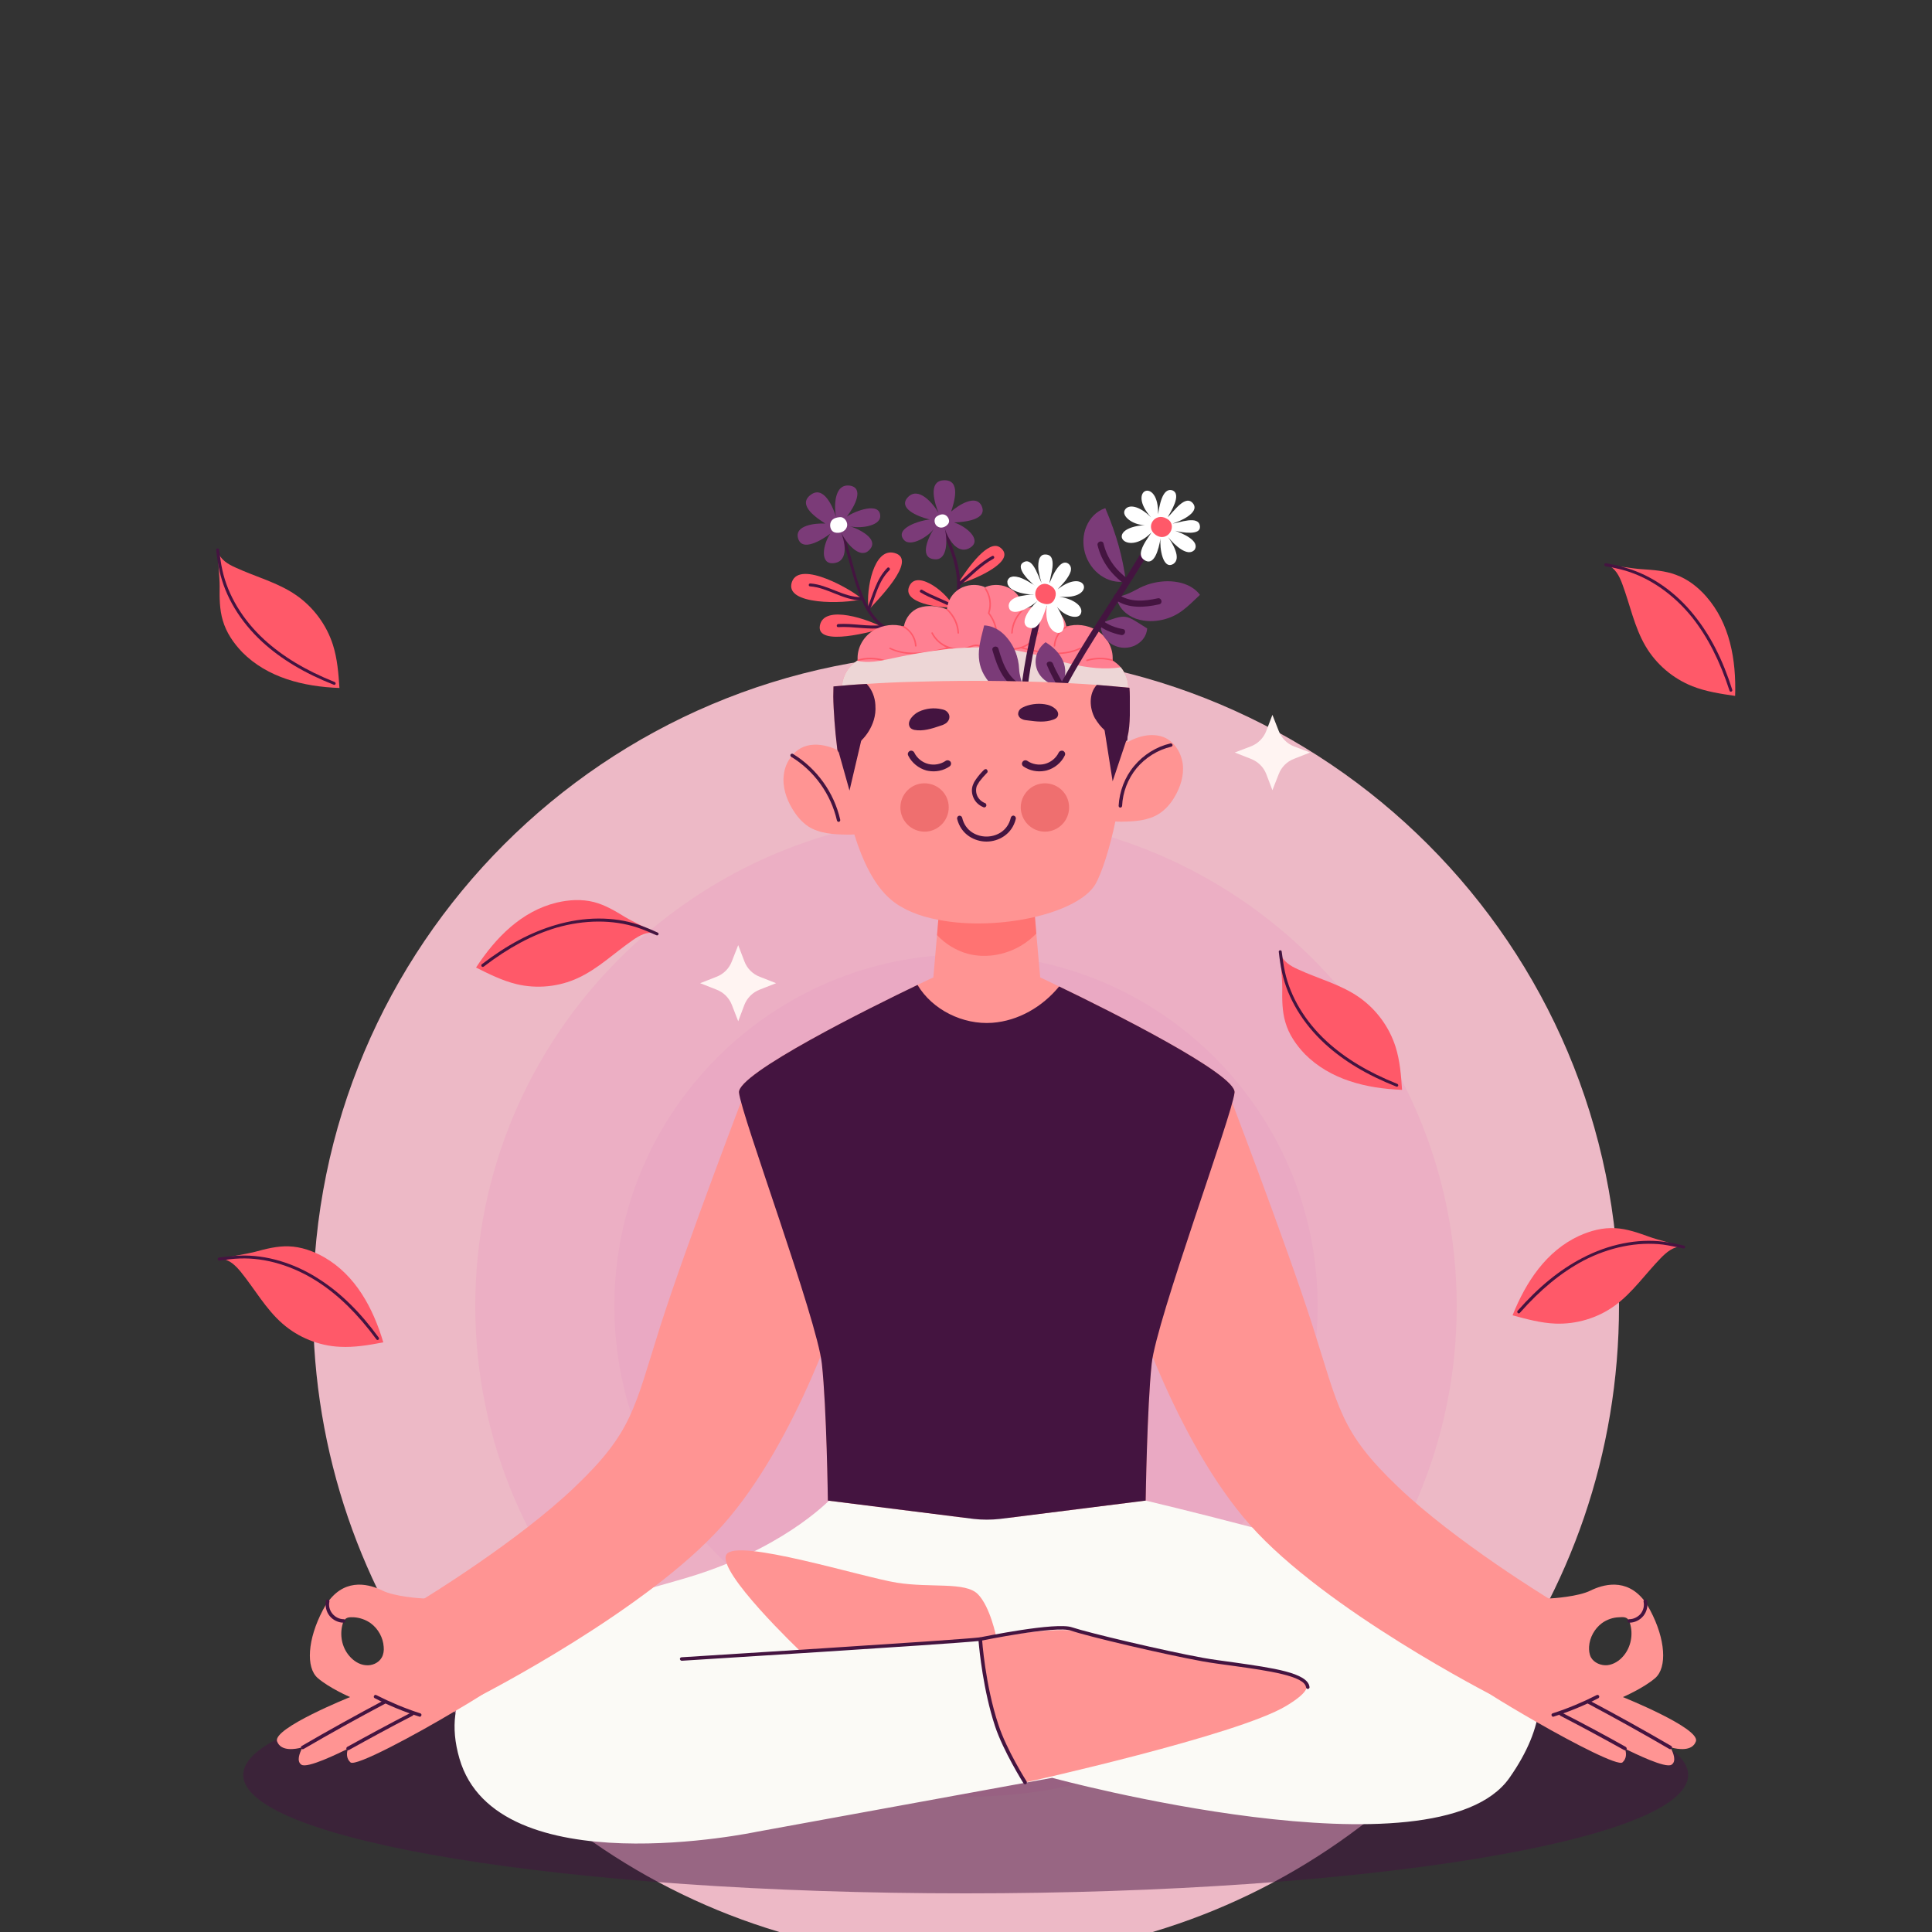 <svg version="1.2" xmlns="http://www.w3.org/2000/svg" viewBox="0 0 1000 1000" width="1000" height="1000">
	<rect x="0" y="0" width="1000" height="1000" fill="#333333" stroke="none"/>
	<title>9589251-ai</title>
	<style>
		.s0 { fill: #edb9c6 } 
		.s1 { fill: #ecafc4 } 
		.s2 { fill: #eaa9c3 } 
		.s3 { fill: #ff5969 } 
		.s4 { fill: #441440 } 
		.s5 { fill: #7b3b78 } 
		.s6 { fill: #ffffff } 
		.s7 { fill: #ff8092 } 
		.s8 { mix-blend-mode: multiply;fill: #edd6d6 } 
		.s9 { opacity: .5;fill: #441440 } 
		.s10 { fill: #fbfaf6 } 
		.s11 { fill: #ff9493 } 
		.s12 { fill: #ff4242 } 
		.s13 { opacity: .6;fill: #e55757 } 
		.s14 { fill: #fff4f2 } 
	</style>
	<g id="BACKGROUND">
		<g id="&lt;Group&gt;">
		</g>
		<g id="&lt;Group&gt;" style="opacity: .8">
		</g>
		<g id="&lt;Group&gt;">
			<g id="&lt;Group&gt;">
				<path id="&lt;Path&gt;" class="s0" d="m838 676c0 153.1-101.8 282.4-241.4 324h-193.2c-139.6-41.6-241.4-170.9-241.4-324 0-186.7 151.3-338 338-338 186.7 0 338 151.3 338 338z"/>
			</g>
			<g id="&lt;Group&gt;">
				<path id="&lt;Path&gt;" class="s1" d="m754 676c0 140.3-113.7 254-254 254-140.3 0-254-113.7-254-254 0-140.3 113.7-254 254-254 140.3 0 254 113.7 254 254z"/>
			</g>
			<g id="&lt;Group&gt;">
				<path id="&lt;Path&gt;" class="s2" d="m682 676c0 100.5-81.5 182-182 182-100.5 0-182-81.5-182-182 0-100.5 81.5-182 182-182 100.5 0 182 81.5 182 182z"/>
			</g>
		</g>
	</g>
	<g id="OBJECTS">
		<g id="&lt;Group&gt;">
			<g id="&lt;Group&gt;">
				<g id="&lt;Group&gt;">
				</g>
			</g>
			<g id="&lt;Group&gt;">
				<g id="&lt;Group&gt;">
				</g>
			</g>
		</g>
		<g id="&lt;Group&gt;">
			<g id="&lt;Group&gt;">
			</g>
		</g>
		<g id="&lt;Group&gt;">
			<g id="&lt;Group&gt;">
				<g id="&lt;Group&gt;">
					<g id="&lt;Group&gt;">
						<path id="&lt;Path&gt;" class="s3" d="m446.2 310.1c-4.6-4.5-32.2-20.5-36.3-8.9-4.3 12.2 27.4 11.4 36.3 8.9z"/>
					</g>
					<g id="&lt;Group&gt;">
						<path id="&lt;Path&gt;" class="s3" d="m449.5 314.6c-1.2-9.3 2.6-31.2 13.4-28.4 13 3.3-10.1 25.7-13.1 29.3z"/>
					</g>
					<g id="&lt;Group&gt;">
						<path id="&lt;Path&gt;" class="s3" d="m457.6 325.1c-7.6-4.4-30.9-12.5-33.2-1.5-2.4 11.7 28.5 2.9 33.2 1.5z"/>
					</g>
					<g id="&lt;Group&gt;">
						<path id="&lt;Path&gt;" class="s3" d="m493.3 314.1c-1.6-5.9-18.1-19.7-22.5-11-4.7 9.3 16.6 11.6 21.6 11.3z"/>
					</g>
					<g id="&lt;Group&gt;">
						<path id="&lt;Path&gt;" class="s3" d="m496.2 301.4c5-7.8 15.5-22.5 21.5-18 9.1 6.8-12.7 16.4-21.2 18.8z"/>
					</g>
				</g>
				<g id="&lt;Group&gt;">
					<g id="&lt;Group&gt;">
						<path id="&lt;Path&gt;" class="s4" d="m434 273.5c9.2 21.3 9.2 59.8 42 55.5 1-0.2 0.7-1.7-0.3-1.6-31.5 4.2-31.5-34.2-40.3-54.6-0.4-1-1.8-0.2-1.4 0.7z"/>
					</g>
					<g id="&lt;Group&gt;">
						<path id="&lt;Path&gt;" class="s4" d="m486.8 272.2c4.1 9.7 8.7 20.1 8.6 30.7-0.1 12.6-8.8 20.3-19.9 24.6-1 0.4-0.2 1.8 0.7 1.4 10.9-4.2 19.9-11.9 20.7-24.2 0.7-11.5-4.3-22.8-8.7-33.2-0.4-0.9-1.8-0.2-1.4 0.7z"/>
					</g>
					<g id="&lt;Group&gt;">
						<path id="&lt;Path&gt;" class="s4" d="m445.8 309.1c-9.3 0-17.1-6.4-26.3-7.1-1.1-0.1-1.2 1.5-0.2 1.5 9.3 0.7 17 7.2 26.4 7.2 1 0 1.2-1.6 0.1-1.6z"/>
					</g>
					<g id="&lt;Group&gt;">
						<path id="&lt;Path&gt;" class="s4" d="m450.2 315.8c3-7.2 4.4-14.9 10.2-20.7 0.7-0.7-0.4-1.9-1.1-1.2-5.9 6-7.4 13.9-10.6 21.4-0.4 1 1.1 1.5 1.5 0.5z"/>
					</g>
					<g id="&lt;Group&gt;">
						<path id="&lt;Path&gt;" class="s4" d="m456.9 323.5c-7.7 1-15.3-1-23-0.5-1 0.1-1.1 1.6-0.1 1.6 7.8-0.5 15.6 1.5 23.4 0.4 1-0.1 0.7-1.7-0.3-1.5z"/>
					</g>
					<g id="&lt;Group&gt;">
						<path id="&lt;Path&gt;" class="s4" d="m493.7 313.3c-5.2-3.1-11.2-4.8-16.4-8-0.8-0.5-1.7 0.8-0.9 1.3 5.3 3.2 11.2 4.9 16.5 8 0.8 0.5 1.7-0.8 0.8-1.3z"/>
					</g>
					<g id="&lt;Group&gt;">
						<path id="&lt;Path&gt;" class="s4" d="m497 302.9c5.7-4.6 10.7-10.2 17.2-13.7 0.9-0.5 0.2-1.9-0.7-1.4-6.6 3.5-11.7 9.2-17.6 13.9-0.8 0.6 0.3 1.8 1.1 1.2z"/>
					</g>
				</g>
				<g id="&lt;Group&gt;">
					<g id="&lt;Group&gt;">
						<path id="&lt;Path&gt;" class="s5" d="m427.2 271c-3.9-2.5-15.1-9.6-7.4-15 6.8-4.9 11.6 7.2 12.9 11.4-1-5.1-1.1-17.4 7.4-16 7.1 1.3 2.5 10.5-1.8 16 4.4-3 17.4-7.9 17.3-0.1-0.2 5.4-11.8 6.4-15.8 5 6.8 2.3 15.7 7.5 9.7 12.8-4.7 4.1-11.5-3.8-14.3-9.8 3 7.2 3.3 15.6-3.8 16.2-7.4 0.7-5.3-10.2-1.6-15.3-4.3 3.2-14.9 9.9-16.8 2.1-1.5-6.3 8.6-7.6 14.2-7.3z"/>
					</g>
					<g id="&lt;Group&gt;">
						<path id="&lt;Path&gt;" class="s6" d="m434.5 267.7c2.7-0.4 4.5 2.8 3.9 4.8-0.8 2.9-4.1 3.7-6.3 3.1-2.7-0.8-3-4.6-1.6-6.2 1.1-1.3 2.8-1.6 4-1.7z"/>
					</g>
				</g>
				<g id="&lt;Group&gt;">
					<g id="&lt;Group&gt;">
						<path id="&lt;Path&gt;" class="s5" d="m492.3 264.8c1.4-4.3 5.5-16.7-3.9-16.2-8.5 0.4-4.3 12.8-2.6 16.9-2.6-4.6-10.5-14.3-16.1-7.9-4.7 5.4 4.8 9.7 11.6 11.3-5.2 0.4-18.6 4.6-13.4 10.6 3.6 4 13.3-2.3 15.5-5.9-3.8 6-7.4 15.6 0.7 15.9 6.3 0.3 6.5-10 4.8-16.3 2.3 7.4 7.5 14 13.4 10.2 6.2-4.1-2.5-11.2-8.6-13 5.4-0.1 17.9-1.4 14.3-8.7-2.9-5.8-11.5-0.6-15.7 3.1z"/>
					</g>
					<g id="&lt;Group&gt;">
						<path id="&lt;Path&gt;" class="s6" d="m485 267.2c-2 1.2-1.4 4.2 0.1 5.2 2 1.5 4.6 0.3 5.7-1.3 1.3-1.9-0.5-4.5-2.3-4.8-1.4-0.3-2.7 0.4-3.5 0.9z"/>
					</g>
				</g>
			</g>
			<g id="&lt;Group&gt;">
				<g id="&lt;Group&gt;">
					<g id="&lt;Group&gt;">
						<path id="&lt;Path&gt;" class="s7" d="m578.5 368h-71.7c-3.3-8.2-3.2-19 0.8-26.8-1.4-1.9-2.6-3.9-3.3-6.1-0.6-2-0.9-4-0.9-6.1 0.1-4.3 1.9-8.6 4.8-11.9-1.9-4.2-1-9.1 1.7-12.9q0.1-0.2 0.3-0.4c4.1-1.7 9.1-1.3 12.9 1 3.7 2.2 6.1 6 6.5 10.1q0 0.3 0 0.6 0.5-0.2 0.9-0.4c3.9-1.4 9.1-2.1 13.6-0.5 4 1.4 7 5.3 7.8 9.4q0 0.2 0.1 0.3 1-0.3 2-0.5c5.1-1 10.9 0.3 15 3.4 4.5 3.3 7.2 8.7 6.9 14.2q0 0.2 0 0.5 0.4 0.2 0.8 0.5 0 0 0 0 1.9 1.3 3.4 3c2.1 2.6 3.5 5.8 3.8 9 0.5 5-1.5 10.2-5.4 13.6z"/>
						<g id="&lt;Group&gt;">
							<path id="&lt;Path&gt;" class="s3" d="m525 323.3q-0.7 2.1-0.8 4.3c-0.1 0.5-0.9 0.5-0.8 0 0.2-4.8 2.5-9.4 6.2-12.7q0 0.3 0 0.6 0.5-0.2 0.9-0.4c-2.6 2.2-4.5 5.1-5.5 8.2z"/>
							<path id="&lt;Path&gt;" class="s3" d="m546.2 334.3c0 0.5-0.9 0.5-0.8 0 0.2-3.3 1.7-6.4 4.1-8.6q1.1-1 2.4-1.7 0 0.2 0.1 0.3 1-0.3 2-0.5c-1.4 0.6-2.7 1.4-3.9 2.4-2.3 2.1-3.7 5-3.9 8.1z"/>
							<path id="&lt;Path&gt;" class="s3" d="m562.5 341.4c4.4-1.2 9.1-1.3 13.4 0q0 0.2 0 0.5 0.4 0.2 0.8 0.5c-4.5-1.5-9.4-1.6-14-0.2-0.5 0.1-0.7-0.6-0.2-0.8z"/>
							<path id="&lt;Path&gt;" class="s3" d="m510.6 335.8c0.5-0.8 1.3-1.6 2.3-1.9 1.2-0.5 2.5-0.3 3.6 0.1 1.3 0.4 2.6 0.9 3.9 1.2q2 0.5 4.1 0.4c2.6-0.2 5.1-1 7.3-2.4 2.2-1.4 4-3.4 5.1-5.7 0.3-0.5 1-0.1 0.7 0.3-1.6 3.3-4.4 5.9-7.9 7.4 7.5 1.8 15.3 3.5 23 2.1 2.2-0.4 4.2-1.1 6.2-2 0.4-0.3 0.8 0.4 0.4 0.6-7.3 3.6-15.8 3-23.6 1.4-2.4-0.5-4.8-1.1-7.2-1.7q0 0-0.1 0-0.5 0.2-1 0.3c-2.5 0.6-5.1 0.6-7.6 0-1.3-0.3-2.5-0.9-3.7-1.3-1.3-0.3-2.6-0.4-3.7 0.3-2.5 1.8-1.7 5.1-0.5 7.3 0.3 0.4-0.4 0.8-0.7 0.3-1.1-2-1.8-4.5-0.6-6.7z"/>
						</g>
					</g>
					<g id="&lt;Group&gt;">
						<path id="&lt;Path&gt;" class="s7" d="m515.4 335.4c-0.8 2.1-1.9 4-3.3 5.8 4.1 7.8 4.2 18.6 0.9 26.8h-71.7c-1.7-1.4-3-3.2-3.9-5.1-1.3-2.6-1.8-5.6-1.5-8.5 0.5-4.7 3.1-9.3 7.2-12q0 0 0 0 0.3-0.2 0.6-0.4 0.1-0.1 0.2-0.1 0-0.3 0-0.5c-0.3-5.5 2.4-10.9 6.9-14.2 4.1-3.1 9.9-4.4 15-3.4q1 0.2 2 0.5 0-0.1 0.1-0.3c0.8-4.1 3.7-8 7.8-9.4 4.5-1.6 9.7-0.9 13.6 0.5q0.4 0.2 0.9 0.4 0-0.3 0-0.6c0.4-4.1 2.8-7.9 6.4-10.1 3.9-2.3 8.8-2.7 13-1q0.1 0.2 0.3 0.4c2.6 3.8 3.6 8.7 1.7 12.9 2.9 3.3 4.7 7.6 4.8 11.9 0 2.2-0.3 4.3-1 6.4z"/>
						<g id="&lt;Group&gt;">
							<path id="&lt;Path&gt;" class="s3" d="m494.8 323.3q0.7 2.1 0.8 4.3c0 0.5 0.8 0.5 0.8 0-0.2-4.8-2.5-9.4-6.2-12.7q0 0.3 0 0.6-0.5-0.2-0.9-0.4c2.5 2.2 4.5 5.1 5.5 8.2z"/>
							<path id="&lt;Path&gt;" class="s3" d="m473.6 334.3c0 0.5 0.8 0.5 0.8 0-0.2-3.3-1.7-6.4-4.2-8.6q-1-1-2.3-1.7-0.1 0.2-0.1 0.3-1-0.3-2-0.5c1.4 0.6 2.7 1.4 3.9 2.4 2.3 2.1 3.7 5 3.9 8.1z"/>
							<path id="&lt;Path&gt;" class="s3" d="m457.3 341.4c-4.4-1.2-9.1-1.3-13.4 0q0 0.2 0 0.5-0.4 0.2-0.8 0.5c4.5-1.5 9.4-1.6 14-0.2 0.5 0.1 0.7-0.6 0.2-0.8z"/>
							<path id="&lt;Path&gt;" class="s3" d="m509.2 335.8c-0.5-0.8-1.3-1.6-2.3-1.9-1.2-0.5-2.5-0.3-3.7 0.1-1.3 0.4-2.5 0.9-3.8 1.2q-2 0.5-4.1 0.4c-2.6-0.2-5.1-1-7.3-2.4-2.2-1.4-4-3.4-5.2-5.7-0.2-0.5-0.9-0.1-0.7 0.3 1.6 3.3 4.5 5.9 7.9 7.4-7.4 1.8-15.2 3.5-22.9 2.1-2.2-0.4-4.3-1.1-6.2-2-0.5-0.3-0.9 0.4-0.4 0.6 7.3 3.6 15.8 3 23.6 1.4 2.4-0.5 4.8-1.1 7.2-1.7q0 0 0 0 0.6 0.2 1.1 0.3c2.4 0.6 5.1 0.6 7.5 0 1.3-0.3 2.5-0.9 3.8-1.3 1.2-0.3 2.5-0.4 3.6 0.3 2.5 1.8 1.8 5.1 0.6 7.3-0.3 0.4 0.4 0.8 0.7 0.3 1.1-2 1.8-4.5 0.6-6.7z"/>
						</g>
						<path id="&lt;Path&gt;" class="s3" d="m514.9 322q-1.1-2.6-2.8-4.8 0.1-0.1 0.2-0.2c1.2-4.2 0.6-8.7-1.8-12.4-0.3-0.4-1 0-0.7 0.4 2.3 3.5 2.9 7.8 1.7 11.8q0 0.1 0 0.2c-0.2 0.1-0.3 0.2-0.1 0.5 4 5.1 5.2 12.1 3.4 18.3q-0.8 2.6-2.3 5c-0.2 0.4 0.5 0.8 0.7 0.3 3.7-5.7 4.2-12.9 1.7-19.1z"/>
					</g>
				</g>
				<path id="&lt;Path&gt;" class="s8" d="m578.5 368h-92.7q-24.2-2.5-48.4-5.1c-1.3-2.6-1.8-5.6-1.5-8.5 0.5-4.7 3.1-9.3 7.2-12q0 0 0 0 0.3-0.2 0.6-0.4c5.6 1.4 12 0.1 17.9-1.2 14-3 28.4-5.5 42.7-5.7q5.6-0.1 11.1 0.3 5.7 0.4 11.3 1.4c9.5 1.7 18.5 4.8 27.9 6.9 8.3 1.9 17 3 25.5 1.7 2.1 2.6 3.5 5.8 3.8 9 0.5 5-1.5 10.2-5.4 13.6z"/>
			</g>
			<g id="&lt;Group&gt;">
				<g id="&lt;Group&gt;">
					<g id="&lt;Group&gt;">
						<path id="&lt;Path&gt;" class="s5" d="m578 309.1c9.7-2.2 10.2-5.3 19.1-7.4 4.8-1.1 9.8-1.2 14.6 0.1 3.8 1.1 7.1 3 9.4 6.1-6.7 6.3-10.9 11-19.5 12.9-3.9 0.9-8.6 1.1-13.5-0.5-4.8-1.7-9.5-5.7-10.1-11.2z"/>
						<path id="&lt;Path&gt;" class="s5" d="m582.8 300.9c-9.3 1.7-18.4-4.9-21.2-14.6-1.3-4.6-1.1-9.6 0.7-13.8 1.8-4.2 4.9-7.8 9.8-9.5 6.1 14.5 8.8 24.9 10.7 37.9z"/>
						<path id="&lt;Path&gt;" class="s5" d="m549.3 355.5c-14.8-2.3-16.8-16.5-8.1-23.1 10.6 6.6 12.2 15.6 8.1 23.1z"/>
						<path id="&lt;Path&gt;" class="s5" d="m530.2 357.1c-6.2 3.5-14.3 1.8-19.6-5.8-6.9-9.7-3.1-19.5-1.2-27.6 5.4 0.3 9.3 3.3 12 6.6 3.4 4.1 5.8 9.5 6.1 16.1 0.1 2.5 0.9 5.6 2.7 10.7z"/>
						<path id="&lt;Path&gt;" class="s5" d="m528.7 383.8c-11.3 10.7-32.1-7.4-21.4-24.4 13.4 5.9 15.8 16.5 21.4 24.4z"/>
						<path id="&lt;Path&gt;" class="s5" d="m569.8 322.5c13.8-4.9 12.2-4.6 24 2.8-0.4 4-2.6 6.5-5.1 8.1-2.5 1.6-5.4 2.1-8.2 1.8-2.8-0.4-5.5-1.6-7.5-3.7-2.1-2.2-3.6-5.1-3.2-9z"/>
					</g>
				</g>
				<g id="&lt;Group&gt;">
					<g id="&lt;Group&gt;">
						<path id="&lt;Path&gt;" class="s4" d="m598.3 272.4c-23.3 44.2-58.7 82.3-68.3 132.9-0.4 2 2.7 2.8 3.1 0.8 9.5-50.3 44.8-88.1 68.1-132.1 0.9-1.8-1.9-3.4-2.9-1.6z"/>
					</g>
					<g id="&lt;Group&gt;">
						<path id="&lt;Path&gt;" class="s4" d="m538.1 309.6c-8.4 32-14.5 63.4-8.1 96.5 0.4 2 3.5 1.2 3.1-0.8-6.3-32.5-0.1-63.5 8.1-94.9 0.5-2-2.6-2.8-3.1-0.8z"/>
					</g>
					<g id="&lt;Group&gt;">
						<path id="&lt;Path&gt;" class="s4" d="m577.3 310.5c6.9 4.6 15 4 22.7 2.3 2.1-0.5 1.2-3.6-0.8-3.1-7 1.5-14.1 2.2-20.4-2-1.7-1.2-3.3 1.6-1.5 2.8z"/>
					</g>
					<g id="&lt;Group&gt;">
						<path id="&lt;Path&gt;" class="s4" d="m583.6 299.5c-6.2-4.5-10.6-10.6-12.4-18.1-0.4-2-3.5-1.2-3.1 0.8 2 8.4 7 15 13.9 20.1 1.7 1.3 3.2-1.5 1.6-2.8z"/>
					</g>
					<g id="&lt;Group&gt;">
						<path id="&lt;Path&gt;" class="s4" d="m550.7 354.7c-1.9-3.7-4.2-7.3-5.7-11.2-0.8-1.9-3.9-1.1-3.1 0.8 1.7 4.2 4 8 6 12 1 1.8 3.7 0.2 2.8-1.6z"/>
					</g>
					<g id="&lt;Group&gt;">
						<path id="&lt;Path&gt;" class="s4" d="m531 355.7c-8.9-3.8-11.7-11.3-14.2-19.9-0.6-2-3.7-1.2-3.1 0.8 2.7 9.4 6.1 17.8 15.7 21.9 1.9 0.8 3.5-2 1.6-2.8z"/>
					</g>
					<g id="&lt;Group&gt;">
						<path id="&lt;Path&gt;" class="s4" d="m529 382.3c-6.2-0.9-10.9-4.3-14.3-9.6-1.1-1.7-3.9-0.1-2.8 1.6 3.8 5.9 9.3 10.1 16.4 11.1 2 0.3 2.8-2.8 0.7-3.1z"/>
					</g>
					<g id="&lt;Group&gt;">
						<path id="&lt;Path&gt;" class="s4" d="m580.4 328.7c2 0.3 2.8-2.8 0.8-3.1-4-0.7-7.5-2.1-10.7-4.5-1.6-1.3-3.2 1.5-1.5 2.8 1.5 1.4 6.3 3.9 11.4 4.8z"/>
					</g>
				</g>
				<g id="&lt;Group&gt;">
					<path id="&lt;Compound Path&gt;" class="s6" d="m606.9 271c3.3-0.9 14.2-5.5 10.7-10.3-4-5.3-10.3 4.5-13.2 7 1.4-2.5 7.5-11.9 2.4-13.9-5.4-1.7-6.8 9-7.4 12.4 0.6-19.5-16.8-13.2-3.6 1.6-6.3-6.3-11.9-6.9-13.6-3.8-1.8 3.1 4 7.7 10.3 7.8-21.6 1.5-9.7 17.3 3.5 3.8-1.2 2-5.2 6.9-5.5 10.7q0 0 0 0c-0.1 1.4 0.4 2.6 1.7 3.5 5.1 3.6 7.5-5.1 8.5-11.2-0.6 5.1 1.2 16.5 6.6 13.3 4.5-2.9-0.7-11.1-2.7-13.9 3.4 4.2 10.1 10.5 13.7 6.6 3-4.7-6.4-8.6-10.1-9.9 3.7 1 13.2 2.5 12.9-2.1-0.3-6.3-11.3-1.8-14.2-1.6z"/>
					<g id="&lt;Group&gt;">
						<path id="&lt;Path&gt;" class="s3" d="m603.8 268.4c6.3 3.2 0.7 12.9-5.7 8.4-5.6-4-0.3-11.8 5.7-8.4z"/>
					</g>
				</g>
				<g id="&lt;Group&gt;">
					<path id="&lt;Compound Path&gt;" class="s6" d="m547.5 305c0.8-1 2.5-2.6 4-4.5 1.1-1.5 2.1-3 2.6-4.5 0.5-1.6 0.3-3.2-1.2-4.3-3.1-2-6 2.4-7.9 6.1-0.8 1.7-1.4 3.2-1.8 4.1 0.1-0.9 0.4-2.2 0.7-3.7 0.7-2.8 1.3-6.2 0.7-8.5-0.4-1.6-1.4-2.7-3.6-2.7-1 0-1.7 0.3-2.2 0.9-1.1 1.1-1.4 3.1-1.4 5.3 0 0.5 0.1 1.1 0.1 1.7q0.2 1.3 0.5 2.6c0.2 1 0.4 2 0.7 2.8 0.1 0.6 0.3 1.1 0.5 1.5-0.2-0.3-0.5-0.8-0.7-1.4-0.3-0.7-0.7-1.5-1-2.4-0.4-0.8-0.8-1.7-1.2-2.6v-0.1c-0.3-0.4-0.5-0.9-0.8-1.4-1.5-2.6-3.5-4.4-6-2.7-1.4 0.9-1.4 2.4-0.7 4q0 0 0 0c0 0.2 0.2 0.4 0.3 0.6q0 0 0 0.1 0.1 0.2 0.3 0.5 0.3 0.6 0.9 1.3c1.1 1.6 2.6 3 3.8 4.1q0.3 0.3 0.6 0.6c0.3 0.2 0.6 0.5 0.9 0.7q-0.4-0.3-1-0.7-0.3-0.2-0.7-0.4c-1.7-1.1-4.2-2.5-6.4-3.2q-0.1 0-0.2 0c-1.3-0.4-2.5-0.5-3.5-0.3q-0.4 0.2-0.9 0.3-0.9 0.5-1.4 1.7-0.1 0.3-0.1 0.6c0 0.7 0.1 1.3 0.4 1.8 0.9 1.9 3.4 3.1 6.2 3.9 0.4 0.1 0.9 0.2 1.3 0.3 1.4 0.3 2.8 0.5 4.1 0.6q0.9 0.1 1.7 0.1c-0.4 0.1-1.2 0-2 0-1.5 0.2-3.4 0.4-5.3 0.8q0 0 0 0c-3 0.8-5.8 2.3-5.7 5.2 0.1 0.2 0.1 0.4 0.1 0.6q0.2 0.9 0.7 1.4c2.7 2.9 11.1-1.8 14.1-4.8-10.8 10.9-6.1 14.3-2.8 14.1h0.1c1.3 0 2.4-0.9 3.4-2.2q0.3-0.3 0.5-0.7 0.1 0 0 0 0.1-0.1 0.1-0.1c1.8-2.9 2.9-7.1 3.6-8.8-3 18.8 16.6 19 5.2 0.8 3.8 4.9 10.9 6.8 12.3 3.6 1.5-3.2-2.4-7.4-11.2-8.9 19.8 2.1 14.5-15.8-0.7-3.8z"/>
					<g id="&lt;Group&gt;">
						<path id="&lt;Path&gt;" class="s3" d="m543.1 302.8c-6.4-3.2-10.8 7.1-3.4 9.5 3.1 1.1 5.6 0 6.5-3.2 0.9-2.8-0.5-5.1-3.1-6.3z"/>
					</g>
				</g>
			</g>
			<g id="&lt;Group&gt;">
				<path id="&lt;Path&gt;" class="s9" d="m873.8 918.7c0 33.9-167.4 61.3-373.9 61.3-206.6 0-374-27.4-374-61.3 0-33.8 167.4-61.2 374-61.2 206.5 0 373.9 27.4 373.9 61.2z"/>
				<g id="&lt;Group&gt;">
					<g id="&lt;Group&gt;">
						<g id="&lt;Group&gt;">
							<g id="&lt;Group&gt;">
								<path id="&lt;Path&gt;" class="s10" d="m431 774.8c0 0-21.8 24.2-69 39.8-47.2 15.5-143.5 29.2-124.2 95.6 19.2 66.5 154 37.9 154 37.9l152.8-27.9c0 0 198.8 54 236.7 0 37.9-54.1 0.6-86.4-46.6-103.8-47.2-17.4-141.7-39.7-141.7-39.7z"/>
							</g>
						</g>
						<g id="&lt;Group&gt;">
							<g id="&lt;Group&gt;">
								<path id="&lt;Path&gt;" class="s11" d="m507.4 848.4c0 0 3.6 47.4 23.2 74.2 0 0 109.7-24.3 135.1-39.6 25.4-15.3 1.7-16.3-27.1-21.1-28.7-4.8-65.1-12.3-80.2-17.3-10.1-3.4-51 3.8-51 3.8z"/>
							</g>
						</g>
						<g id="&lt;Group&gt;">
							<g id="&lt;Group&gt;">
								<path id="&lt;Path&gt;" class="s11" d="m414.5 854.9c0 0-43.8-41.6-38.5-50.3 5.3-8.7 70.5 11.8 88.2 14.6 17.7 2.8 35.4-0.6 41.9 5.9 6.5 6.5 9.6 22.4 9.6 22.4z"/>
							</g>
						</g>
						<g id="&lt;Group&gt;">
							<g id="&lt;Group&gt;">
								<path id="&lt;Path&gt;" class="s4" d="m530.6 923.5c-0.3 0-0.6-0.1-0.8-0.4-0.1-0.2-10.5-16.7-14.8-29.7-6.1-18.6-8.1-39.3-8.5-44-16.6 1.7-152.2 10.1-153.6 10.2-0.5 0-0.9-0.4-1-0.9 0-0.5 0.4-0.9 0.9-0.9 1.4-0.1 143.3-8.9 154.4-10.3q0.4 0 0.7 0.2c0.2 0.2 0.3 0.4 0.4 0.6 0 0.3 1.6 23.8 8.5 44.5 4.2 12.9 14.5 29.2 14.6 29.3 0.2 0.5 0.1 1-0.3 1.3q-0.2 0.1-0.5 0.1z"/>
							</g>
						</g>
						<g id="&lt;Group&gt;">
							<g id="&lt;Group&gt;">
								<path id="&lt;Path&gt;" class="s4" d="m676.9 874.2c-0.4 0-0.8-0.4-0.9-0.8-0.6-6-20.1-8.7-37.3-11.1-5.8-0.8-11.3-1.5-16.3-2.4-20.4-3.7-59.8-13-68.1-15.9-7.8-2.7-46.4 5.2-46.8 5.3-0.5 0.1-0.9-0.2-1-0.7-0.1-0.5 0.2-1 0.7-1.1 1.6-0.3 39.4-8.1 47.7-5.2 8.3 2.8 47.5 12.1 67.8 15.8 5 0.9 10.5 1.6 16.3 2.4 19.5 2.8 38 5.3 38.8 12.7 0.1 0.5-0.3 0.9-0.8 1q0 0-0.1 0z"/>
							</g>
						</g>
					</g>
					<g id="&lt;Group&gt;">
						<g id="&lt;Group&gt;">
							<g id="&lt;Group&gt;">
								<g id="&lt;Group&gt;">
									<path id="&lt;Path&gt;" class="s11" d="m387.2 560.8c0 0-31.7 82.6-45.4 125.5-13.6 42.9-14.3 54.7-44.1 83.2-29.8 28.6-78.9 58.4-78.9 58.4l29.9 49.7c0 0 86.3-44.1 125.4-88.2 39.2-44.1 62.1-118.6 62.1-118.6z"/>
								</g>
							</g>
							<g id="&lt;Group&gt;">
								<g id="&lt;Group&gt;">
									<g id="&lt;Group&gt;">
										<path id="&lt;Compound Path&gt;" fill-rule="evenodd" class="s11" d="m251.7 875.7q-1.1 0.8-2.5 1.6 0 0 0 0.1c-3.7 2.3-8.2 5.1-13.2 8-21.6 12.9-52 29.2-54.6 26.8-2.3-2.1-1.9-4.9-1.5-6.3 0.1-0.4 0.3-0.7 0.3-0.8-0.1 0-0.4 0.1-0.8 0.4-4 1.9-20.3 10-23.4 7.9-2.7-1.8-0.8-6.2 0.2-8.2 0.3-0.5 0.5-0.9 0.5-0.9 0 0-0.3 0.2-0.9 0.3-2.7 0.7-10.4 2.2-12.4-3.3-2.3-6.8 37.8-22.9 37.8-22.9 0 0-10.7-4.6-16.8-9.9-6.1-5.4-5.3-19.9 2.7-35.1q0.7-1.3 1.4-2.5 0.9-1.4 1.9-2.6c9.2-11.8 21.3-8.1 27.6-5 6.3 3.1 19.3 4 21.7 4.1q0.4 0 0.4 0l25.1 38.2zm-62.5-13.8c3.2 0.4 6.8-1.1 8.4-4 0.9-1.6 1.2-3.6 1-5.5-0.3-4.8-2.9-9.4-6.7-12.2-2.5-1.8-5.6-2.9-8.7-3.1-2.3-0.1-3.8 0-4.8 1.3-0.4 0.4-0.6 0.9-0.9 1.6q0 0.2-0.1 0.4c-1.7 5.7-0.5 12.2 3.4 16.7 2.1 2.5 5.1 4.5 8.4 4.8z"/>
									</g>
								</g>
								<g id="&lt;Group&gt;">
									<g id="&lt;Group&gt;">
										<g id="&lt;Group&gt;">
											<path id="&lt;Path&gt;" class="s4" d="m177.9 839.9q0 0 0 0c-2.8 0-5.5-1.3-7.3-3.5-1.7-2.1-2.4-5-1.9-7.8 0.1-0.5 0.5-0.8 1-0.7 0.5 0.1 0.9 0.6 0.8 1.1-0.5 2.2 0.1 4.5 1.6 6.3 1.4 1.7 3.6 2.8 5.8 2.8 0.5 0 0.9 0.4 0.9 0.9 0 0.5-0.4 0.9-0.9 0.9z"/>
										</g>
									</g>
									<g id="&lt;Group&gt;">
										<g id="&lt;Group&gt;">
											<path id="&lt;Path&gt;" class="s4" d="m180.2 905.9c-0.4 0-0.7-0.1-0.8-0.4-0.3-0.5-0.1-1 0.3-1.3 10.8-6 21.9-12 33-17.7 0.4-0.2 1 0 1.2 0.4 0.2 0.5 0.1 1-0.4 1.2-11.1 5.7-22.1 11.7-32.9 17.7q-0.2 0.2-0.4 0.1z"/>
										</g>
									</g>
									<g id="&lt;Group&gt;">
										<g id="&lt;Group&gt;">
											<path id="&lt;Path&gt;" class="s4" d="m156.7 905.4c-0.3 0-0.6-0.2-0.8-0.5-0.3-0.4-0.1-1 0.3-1.2 13.9-8.1 28.2-16 42.3-23.5 0.4-0.3 1-0.1 1.2 0.4 0.3 0.4 0.1 1-0.3 1.2-14.2 7.5-28.4 15.4-42.3 23.5q-0.2 0.1-0.4 0.1z"/>
										</g>
									</g>
									<g id="&lt;Group&gt;">
										<g id="&lt;Group&gt;">
											<path id="&lt;Path&gt;" class="s4" d="m217.2 888.6q-0.1 0-0.2-0.1c-7.9-2.5-15.7-5.7-23-9.5-0.5-0.2-0.7-0.8-0.4-1.2 0.2-0.5 0.7-0.7 1.2-0.4 7.3 3.7 14.9 6.9 22.7 9.4 0.5 0.1 0.8 0.7 0.6 1.1-0.1 0.4-0.5 0.7-0.9 0.7z"/>
										</g>
									</g>
								</g>
							</g>
						</g>
						<g id="&lt;Group&gt;">
							<g id="&lt;Group&gt;">
								<g id="&lt;Group&gt;">
									<path id="&lt;Path&gt;" class="s11" d="m634 560.8c0 0 31.7 82.6 45.4 125.5 13.7 42.9 14.3 54.7 44.1 83.2 29.8 28.6 78.9 58.4 78.9 58.4l-29.8 49.7c0 0-86.4-44.1-125.5-88.2-39.1-44.1-62.1-118.6-62.1-118.6z"/>
								</g>
							</g>
							<g id="&lt;Group&gt;">
								<g id="&lt;Group&gt;">
									<g id="&lt;Group&gt;">
										<path id="&lt;Compound Path&gt;" fill-rule="evenodd" class="s11" d="m877.8 901.3c-1.9 5.5-9.7 4-12.4 3.3-0.6-0.1-0.9-0.3-0.9-0.3 0 0 0.2 0.4 0.5 0.9 1 2 2.9 6.4 0.2 8.2-3.1 2.1-19.4-6-23.4-7.9-0.4-0.3-0.7-0.4-0.8-0.4 0.1 0.1 0.2 0.4 0.3 0.8 0.4 1.4 0.8 4.2-1.5 6.3-2.2 2-24.6-9.5-44.5-20.9-8.9-5.1-17.3-10.1-23.3-13.9q0-0.1 0-0.1-1.4-0.8-2.5-1.6l17-26 14.6-22.3q0 0 0.4 0c2.5-0.1 15.4-1 21.7-4.1 6.3-3.1 18.4-6.8 27.7 5q0.9 1.2 1.8 2.6 0.7 1.2 1.4 2.5c8.1 15.2 8.8 29.7 2.7 35.1-6.1 5.3-16.8 9.9-16.8 9.9 0 0 40.1 16.1 37.8 22.9zm-54.3-43.4c1.6 2.8 5.2 4.3 8.5 4 3.3-0.4 6.2-2.3 8.3-4.8 3.9-4.6 5.1-11.1 3.4-16.8q0-0.2-0.1-0.4c-0.2-0.7-0.5-1.2-0.8-1.6-1-1.3-2.5-1.4-4.9-1.2-3.1 0.1-6.2 1.2-8.7 3-3.8 2.8-6.4 7.4-6.7 12.2-0.1 1.9 0.1 3.9 1 5.6z"/>
									</g>
								</g>
								<g id="&lt;Group&gt;">
									<g id="&lt;Group&gt;">
										<g id="&lt;Group&gt;">
											<path id="&lt;Path&gt;" class="s4" d="m843.3 839.9c-0.5 0-0.9-0.4-0.9-0.9 0-0.5 0.4-0.9 0.9-0.9 2.2 0 4.4-1.1 5.9-2.8 1.4-1.8 2-4.1 1.5-6.3-0.1-0.5 0.3-1 0.8-1.1 0.5-0.1 0.9 0.2 1 0.7 0.6 2.8-0.2 5.7-1.9 7.8-1.8 2.2-4.5 3.5-7.3 3.5q0 0 0 0z"/>
										</g>
									</g>
									<g id="&lt;Group&gt;">
										<g id="&lt;Group&gt;">
											<path id="&lt;Path&gt;" class="s4" d="m841.1 905.9q-0.3 0.1-0.5-0.1c-10.8-6-21.9-12-32.9-17.7-0.5-0.2-0.6-0.7-0.4-1.2 0.2-0.4 0.8-0.6 1.2-0.4 11.1 5.7 22.2 11.6 33 17.7 0.4 0.3 0.6 0.8 0.4 1.3-0.2 0.3-0.5 0.4-0.8 0.4z"/>
										</g>
									</g>
									<g id="&lt;Group&gt;">
										<g id="&lt;Group&gt;">
											<path id="&lt;Path&gt;" class="s4" d="m864.5 905.4q-0.2 0-0.4-0.1c-13.9-8.1-28.1-16-42.2-23.5-0.5-0.2-0.7-0.8-0.4-1.2 0.2-0.5 0.8-0.7 1.2-0.4 14.2 7.5 28.4 15.4 42.3 23.5 0.4 0.2 0.6 0.8 0.3 1.2-0.1 0.3-0.5 0.5-0.8 0.5z"/>
										</g>
									</g>
									<g id="&lt;Group&gt;">
										<g id="&lt;Group&gt;">
											<path id="&lt;Path&gt;" class="s4" d="m804 888.6c-0.4 0-0.8-0.3-0.9-0.7-0.2-0.4 0.1-1 0.6-1.1 7.8-2.5 15.4-5.7 22.7-9.4 0.5-0.3 1-0.1 1.3 0.4 0.2 0.4 0 1-0.4 1.2-7.4 3.8-15.2 7-23.1 9.5q-0.1 0.1-0.2 0.1z"/>
										</g>
									</g>
								</g>
							</g>
						</g>
					</g>
					<g id="&lt;Group&gt;">
						<g id="&lt;Group&gt;">
							<g id="&lt;Group&gt;">
								<path id="&lt;Path&gt;" class="s11" d="m639 565.5c-1.2 11.8-40.4 117.4-42.9 140.4-2.4 23-3.1 70.8-3.1 70.8l-70.7 8.9h-23l-70.8-8.9c0 0-0.6-47.8-3.1-70.8-2.5-23-41.7-128.6-42.9-140.4-1-9.8 68.2-44.1 92.4-55.7 5.1-2.5 8.2-3.9 8.2-3.9l1.9-21.9 1.2-14.2 13.1-0.9v-1.5l11.5 0.8 11.5-0.8v1.5l13 0.9 1.1 13.4 2 22.7c0 0 3.7 1.7 9.8 4.7 25.6 12.3 91.8 45.4 90.8 54.9z"/>
							</g>
						</g>
						<g id="&lt;Group&gt;" style="opacity: .4">
							<g id="&lt;Group&gt;">
								<path id="&lt;Path&gt;" class="s12" d="m536.4 483.2q-2.6 2.7-5.8 4.9c-8.5 5.9-19.6 8.2-29.6 5.6-6.2-1.7-11.8-5.2-16-9.7l1.2-14.2 13.1-0.9v-1.5l11.5 0.8 11.5-0.8v1.5l13 0.9z"/>
							</g>
						</g>
					</g>
					<g id="&lt;Group&gt;">
						<g id="&lt;Group&gt;">
							<path id="&lt;Path&gt;" class="s4" d="m639 565.5c-1.2 11.8-40.4 117.4-42.9 140.4-2.4 23-3.1 70.8-3.1 70.8l-70.7 8.9-4.8 0.6c-4.5 0.5-9 0.5-13.5 0l-4.7-0.6-70.8-8.9c0 0-0.6-47.8-3.1-70.8-2.5-23-41.7-128.6-42.9-140.4-1-9.8 68.2-44.1 92.4-55.7 7.7 12.9 23.5 20.7 38.7 19.6 13.5-1 26-8.3 34.6-18.8 25.6 12.3 91.8 45.4 90.8 54.9z"/>
						</g>
					</g>
					<g id="&lt;Group&gt;">
						<g id="&lt;Group&gt;">
							<g id="&lt;Group&gt;">
								<g id="&lt;Group&gt;">
									<path id="&lt;Path&gt;" class="s11" d="m607.9 412.6c-2 3.4-4.7 6.5-8 8.6-5.6 3.6-12.7 4-19.3 4.1-1.1 0-2.2 0-3.3-0.1-2.6 12.7-6.9 26.6-10.4 32.6-4.4 7.3-16.4 13.3-31.2 16.8-15.6 3.7-34.3 4.6-50 1.5-9.8-1.8-18.5-5.3-24.6-10.5-8.5-7.2-14.6-19.8-18.9-33.7-1.3 0.1-2.5 0.1-3.7 0.1-6.9-0.1-14.2-0.5-20.1-4.2-3.4-2.3-6.1-5.5-8.2-9-3.3-5.4-5.3-11.7-4.5-17.8 0.4-3.4 1.7-6.7 3.8-9.3q0.5-0.7 1.1-1.4c1.5-1.6 3.4-3 5.5-3.8 4.4-1.7 9.4-1.2 13.9 0.3 1.2 0.4 2.3 0.9 3.4 1.4 0 0 0 0 0-0.1-0.7-5.7-1.2-10.9-1.5-15.2q-0.1-0.9-0.1-1.8c-0.5-6.6-0.5-10.6-0.5-10.6q0-2.6 0.1-5.2c5.3-0.5 11-1 17.2-1.3 7.5-0.5 15.5-0.9 24.1-1.1 9.9-0.3 20.5-0.5 31.5-0.5 23.7 0 45.7 0.8 63.5 2.1 6.2 0.5 11.8 1 16.9 1.5q0.2 2.2 0.2 4.5c0 2.9 0 6.3 0 9.8-0.1 4-0.4 8-1.2 11.1 0 0.5-0.1 1.1-0.1 1.7-0.1 0.4-0.1 0.7-0.1 1.1 1.7-0.9 3.4-1.7 5.4-2.4 4.3-1.5 9.1-1.9 13.4-0.3 5.6 2.2 9.2 8 10 14 0.7 5.9-1.2 11.9-4.3 17.1z"/>
								</g>
							</g>
						</g>
						<path id="&lt;Path&gt;" class="s13" d="m491 416.6c0.7 6.9-4.3 13-11.1 13.8-6.9 0.7-13.1-4.3-13.8-11.2-0.7-6.8 4.3-13 11.1-13.7 6.9-0.7 13.1 4.2 13.8 11.1z"/>
						<path id="&lt;Path&gt;" class="s13" d="m553.3 416.6c0.7 6.9-4.2 13-11.1 13.8-6.9 0.7-13-4.3-13.8-11.2-0.7-6.8 4.3-13 11.2-13.7 6.8-0.7 13 4.2 13.7 11.1z"/>
						<g id="&lt;Group&gt;">
							<g id="&lt;Group&gt;">
								<g id="&lt;Group&gt;">
									<path id="&lt;Path&gt;" class="s4" d="m503.7 406c0.4-1.1 1-2 1.5-2.7q1.9-2.7 4.2-4.9 0.4-0.3 0.8-0.3c0.3 0 0.6 0.1 0.7 0.4q0.3 0.3 0.3 0.8 0 0.5-0.4 0.8-2.1 2.1-3.9 4.5c-0.4 0.7-0.9 1.4-1.3 2.2-0.6 1.7-0.5 3.6 0.3 5.3 0.8 1.6 2.2 2.9 4 3.6q0.4 0.1 0.5 0.6c0.2 0.2 0.2 0.6 0.1 0.8-0.2 0.6-0.7 0.9-1.3 0.8l-0.2-0.1c-2.2-0.9-4-2.5-5-4.6-1.1-2.3-1.3-5-0.3-7.2z"/>
								</g>
							</g>
							<g id="&lt;Group&gt;">
								<g id="&lt;Group&gt;">
									<g id="&lt;Group&gt;">
										<path id="&lt;Path&gt;" class="s4" d="m480.5 399q-0.5-0.1-1-0.2c-4-1.1-7.6-4-9.4-7.7-0.5-0.9-0.1-1.9 0.8-2.4 0.8-0.4 1.9 0 2.3 0.8 1.4 2.9 4.1 5.1 7.2 5.9 3.1 0.8 6.5 0.2 9.1-1.6 0.8-0.5 1.9-0.3 2.5 0.5 0.5 0.8 0.3 1.8-0.5 2.4-3.2 2.2-7.2 3-11 2.3z"/>
									</g>
								</g>
								<g id="&lt;Group&gt;">
									<g id="&lt;Group&gt;">
										<path id="&lt;Path&gt;" class="s4" d="m540.7 399q0.5-0.1 1-0.2c4.1-1.1 7.6-4 9.4-7.7 0.5-0.9 0.1-1.9-0.7-2.4-0.9-0.4-2 0-2.4 0.8-1.4 2.9-4.1 5.1-7.2 5.9-3.1 0.8-6.5 0.2-9.1-1.6-0.8-0.5-1.9-0.3-2.4 0.5-0.6 0.8-0.4 1.8 0.4 2.4 3.2 2.2 7.2 3 11 2.3z"/>
									</g>
								</g>
							</g>
							<g id="&lt;Group&gt;">
								<path id="&lt;Path&gt;" class="s4" d="m510.6 435.6c-6.1 0-13.2-3.6-15.2-11.8-0.1-0.7 0.3-1.4 1-1.6 0.7-0.1 1.4 0.3 1.6 1 1.7 7.3 7.9 9.8 12.6 9.8 4.7 0 10.9-2.5 12.6-9.8 0.2-0.7 0.9-1.2 1.6-1 0.7 0.2 1.1 0.9 1 1.6-2 8.2-9.1 11.8-15.2 11.8z"/>
							</g>
						</g>
						<g id="&lt;Group&gt;">
							<g id="&lt;Group&gt;">
								<g id="&lt;Group&gt;">
									<g id="&lt;Group&gt;">
										<path id="&lt;Path&gt;" class="s4" d="m475.5 368.4c3.8-1.8 8-2.2 11.9-1.3 1 0.2 2 0.5 2.7 1.2 0.8 0.7 1.4 1.8 1.3 2.9 0 1.3-0.8 2.4-1.7 3.1-1 0.7-2.1 1.1-3.1 1.4-4.4 1.5-8.9 2.9-13.3 2.1-0.9-0.2-1.9-0.6-2.4-1.5-1.8-3.2 2.4-6.9 4.6-7.9z"/>
									</g>
								</g>
								<g id="&lt;Group&gt;">
									<g id="&lt;Group&gt;">
										<path id="&lt;Path&gt;" class="s4" d="m542.2 364.8c-3.8-0.9-7.9-0.6-11.6 0.8-0.9 0.4-1.9 0.8-2.6 1.5-0.7 0.7-1.1 1.8-1 2.7 0.2 1.1 1 2 2 2.4 1 0.5 2 0.6 3.1 0.7 4.4 0.6 8.9 1.1 13-0.4 0.9-0.3 1.9-0.8 2.3-1.6 1.5-3.1-2.9-5.6-5.2-6.1z"/>
									</g>
								</g>
							</g>
							<g id="&lt;Group&gt;">
								<g id="&lt;Group&gt;">
									<path id="&lt;Path&gt;" class="s4" d="m579.9 418q0 0-0.1 0c-0.4 0-0.8-0.4-0.8-0.9 0.4-7.5 3.2-14.9 8-20.6 4.8-5.8 11.5-10 18.8-11.7 0.5-0.1 0.9 0.2 1.1 0.7 0.1 0.4-0.2 0.9-0.7 1-6.9 1.6-13.3 5.6-17.9 11.1-4.5 5.5-7.2 12.4-7.5 19.6-0.1 0.4-0.4 0.8-0.9 0.8z"/>
								</g>
							</g>
							<g id="&lt;Group&gt;">
								<g id="&lt;Group&gt;">
									<path id="&lt;Path&gt;" class="s4" d="m434.1 425.4c-0.4 0-0.8-0.3-0.9-0.7-3.1-13.6-11.7-25.7-23.7-33-0.4-0.2-0.5-0.8-0.3-1.2 0.3-0.4 0.8-0.5 1.2-0.3 12.4 7.6 21.3 20 24.5 34.1 0.1 0.5-0.2 1-0.7 1.1q0 0-0.1 0z"/>
								</g>
							</g>
						</g>
						<g id="&lt;Group&gt;">
							<g id="&lt;Group&gt;">
								<path id="&lt;Path&gt;" class="s4" d="m452.3 372.6c-1.2 4-3.5 7.8-6.5 10.7-3.2 3.2-7.2 5.4-11.6 6.3q-0.5-0.7-0.8-1.5c-0.7-5.7-1.2-10.9-1.5-15.2q-0.1-0.9-0.1-1.8c-0.5-6.6-0.5-10.6-0.5-10.6q0-2.6 0.1-5.2c5.3-0.5 11-1 17.2-1.3 2.7 2.8 4.3 6.9 4.5 10.9q0 0.2 0 0.3c0.2 2.5-0.1 5-0.8 7.4z"/>
							</g>
						</g>
						<g id="&lt;Group&gt;">
							<g id="&lt;Group&gt;">
								<path id="&lt;Path&gt;" class="s4" d="m584.8 370.3c-0.1 4-0.4 8-1.2 11.1 0 0.5-0.1 1.1-0.1 1.7q-0.3 0.3-0.6 0.4-0.9 0.6-1.9 1.1c-3.2-2-6.5-4.1-9.3-6.7-1.9-1.7-3.5-3.7-4.8-5.9q-0.1 0-0.1-0.1c-3-5.4-3.3-12.9 0.9-17.4 6.2 0.5 11.8 1 16.9 1.5q0.2 2.2 0.2 4.5c0 2.9 0 6.3 0 9.8z"/>
							</g>
						</g>
						<g id="&lt;Group&gt;">
							<g id="&lt;Group&gt;">
								<g id="&lt;Group&gt;">
									<path id="&lt;Path&gt;" class="s4" d="m434.2 389.6l5.5 19.6 6.8-29z"/>
								</g>
							</g>
							<g id="&lt;Group&gt;">
								<g id="&lt;Group&gt;">
									<path id="&lt;Path&gt;" class="s4" d="m571.5 376.5l4.4 27.9 7.7-23-10.4-5.3-1-1.3z"/>
								</g>
							</g>
						</g>
					</g>
				</g>
			</g>
		</g>
		<g id="&lt;Group&gt;">
			<g id="&lt;Group&gt;">
				<g id="&lt;Group&gt;">
					<g id="&lt;Group&gt;">
					</g>
				</g>
			</g>
			<g id="&lt;Group&gt;">
				<g id="&lt;Group&gt;">
					<g id="&lt;Group&gt;">
					</g>
				</g>
			</g>
		</g>
		<g id="&lt;Group&gt;">
			<g id="&lt;Group&gt;">
				<path id="&lt;Path&gt;" class="s14" d="m401.7 508.9l-8.4 3.3c-3.7 1.4-6.6 4.3-8 7.9l-3.2 8.5-3.3-8.5c-1.4-3.6-4.3-6.5-8-7.9l-8.4-3.3 8.4-3.3c3.7-1.4 6.6-4.3 8-8l3.3-8.4 3.2 8.4c1.4 3.7 4.3 6.6 8 8z"/>
			</g>
			<g id="&lt;Group&gt;">
				<path id="&lt;Path&gt;" class="s14" d="m678.1 389.5l-8.4 3.3c-3.6 1.4-6.4 4.2-7.8 7.8l-3.3 8.4-3.2-8.4c-1.4-3.6-4.3-6.4-7.9-7.8l-8.4-3.3 8.4-3.2c3.6-1.4 6.5-4.3 7.9-7.9l3.2-8.4 3.3 8.4c1.4 3.6 4.2 6.5 7.8 7.9z"/>
			</g>
		</g>
		<g id="&lt;Group&gt;">
			<g id="&lt;Group&gt;">
				<g id="&lt;Group&gt;">
					<g id="&lt;Group&gt;">
						<path id="&lt;Path&gt;" class="s3" d="m114.3 651.6c4.3 0.1 7.7 3.5 10.4 6.8 7.2 8.9 12.9 19.2 21.5 26.7 8.2 7.2 18.9 11.5 29.7 12 7.6 0.4 15.1-0.9 22.5-2.3-5.3-17.8-14.4-34.7-30.5-44-5.6-3.2-12-5.5-18.5-5.7-5.9-0.2-11.8 1.3-17.6 2.9-4.8 1.2-12.8 2.3-17.5 3.6z"/>
					</g>
				</g>
				<g id="&lt;Group&gt;">
					<g id="&lt;Group&gt;">
						<path id="&lt;Path&gt;" class="s4" d="m112.9 652.3q0.3 0.2 0.6 0.2c3.5-0.5 7.1-1 10.6-1.1 13.3-0.5 27.6 3.8 40.3 12 10.9 7 20.8 16.8 30.4 29.8 0.2 0.4 0.7 0.5 1.1 0.2 0.3-0.3 0.4-0.7 0.1-1.1-9.6-13.2-19.7-23.1-30.8-30.2-12.9-8.4-27.5-12.7-41.1-12.2-3.6 0.1-7.2 0.6-10.7 1-0.5 0.1-0.8 0.4-0.7 0.9q0 0.3 0.2 0.5z"/>
					</g>
				</g>
			</g>
			<g id="&lt;Group&gt;">
				<g id="&lt;Group&gt;">
					<g id="&lt;Group&gt;">
						<path id="&lt;Path&gt;" class="s3" d="m112.8 285.4c1.1 4.2 5.3 6.7 9.2 8.4 10.4 4.8 21.8 7.7 31.2 14.2 9 6.2 15.8 15.4 19.1 25.7 2.3 7.2 2.9 14.9 3.4 22.4-18.6-0.7-37.2-5.3-50.3-18.5-4.5-4.7-8.3-10.2-10.1-16.5-1.7-5.7-1.7-11.8-1.6-17.8 0-4.9-1-12.9-0.9-17.9z"/>
					</g>
				</g>
				<g id="&lt;Group&gt;">
					<g id="&lt;Group&gt;">
						<path id="&lt;Path&gt;" class="s4" d="m113.1 284q0.3 0.2 0.3 0.5c0.5 3.5 0.9 7.1 1.7 10.6 2.8 12.9 10.5 25.7 21.6 35.9 9.6 8.8 21.5 16 36.5 22 0.4 0.1 0.6 0.6 0.5 1-0.2 0.4-0.6 0.6-1 0.4-15.2-6-27.3-13.3-37-22.2-11.4-10.5-19.2-23.5-22.1-36.8-0.8-3.5-1.3-7.1-1.7-10.7-0.1-0.4 0.2-0.8 0.6-0.8q0.4-0.1 0.6 0.1z"/>
					</g>
				</g>
			</g>
			<g id="&lt;Group&gt;">
				<g id="&lt;Group&gt;">
					<g id="&lt;Group&gt;">
						<path id="&lt;Path&gt;" class="s3" d="m870.6 645.3c-4.3-0.3-8 2.8-11 5.9-8 8.2-14.6 17.9-23.8 24.6-8.8 6.4-19.8 9.7-30.7 9.3-7.5-0.3-14.9-2.3-22.2-4.3 6.9-17.3 17.5-33.3 34.4-41.1 5.9-2.7 12.4-4.4 18.8-4 6 0.3 11.8 2.4 17.4 4.4 4.6 1.7 12.5 3.5 17.1 5.2z"/>
					</g>
				</g>
				<g id="&lt;Group&gt;">
					<g id="&lt;Group&gt;">
						<path id="&lt;Path&gt;" class="s4" d="m871.9 646.1q-0.3 0.2-0.6 0.1c-3.5-0.7-7-1.5-10.5-2-13.2-1.6-27.8 1.3-41.2 8.3-11.5 6.1-22.2 14.9-32.9 27-0.3 0.4-0.8 0.4-1.1 0.1-0.3-0.3-0.4-0.8-0.1-1.1 10.8-12.3 21.7-21.2 33.4-27.3 13.7-7.2 28.6-10.2 42.1-8.5 3.6 0.4 7.1 1.2 10.6 2 0.4 0.1 0.7 0.5 0.6 0.9q-0.1 0.3-0.3 0.5z"/>
					</g>
				</g>
			</g>
			<g id="&lt;Group&gt;">
				<g id="&lt;Group&gt;">
					<g id="&lt;Group&gt;">
						<path id="&lt;Path&gt;" class="s3" d="m832 292.5c4 1.4 6.2 5.7 7.7 9.8 4 10.7 6.2 22.2 12 32.1 5.5 9.4 14.2 16.8 24.3 20.8 7.1 2.8 14.6 3.9 22.1 5 0.6-18.7-2.7-37.5-15-51.5-4.3-4.9-9.6-9-15.7-11.2-5.6-2.1-11.7-2.5-17.7-2.9-4.9-0.3-12.8-1.8-17.7-2.1z"/>
					</g>
				</g>
				<g id="&lt;Group&gt;">
					<g id="&lt;Group&gt;">
						<path id="&lt;Path&gt;" class="s4" d="m830.5 292.7q0.2 0.3 0.5 0.4c3.5 0.6 7 1.3 10.4 2.3 12.7 3.8 24.9 12.3 34.4 24.1 8.1 10.2 14.4 22.6 19.4 38 0.1 0.4 0.5 0.6 0.9 0.5 0.4-0.2 0.7-0.6 0.5-1-4.9-15.6-11.4-28.2-19.6-38.4-9.6-12.1-22.1-20.8-35.2-24.6-3.4-1.1-7-1.8-10.5-2.5-0.4 0-0.8 0.2-0.9 0.6q-0.1 0.4 0.1 0.6z"/>
					</g>
				</g>
			</g>
			<g id="&lt;Group&gt;">
				<g id="&lt;Group&gt;">
					<g id="&lt;Group&gt;">
						<path id="&lt;Path&gt;" class="s3" d="m339.3 483.1c-4.1-1.2-8.4 1.1-11.9 3.6-9.4 6.5-17.8 14.7-28.2 19.5-9.9 4.6-21.3 5.7-31.8 3.2-7.4-1.8-14.2-5.2-21-8.6 10.2-15.6 23.6-29.2 41.7-33.6 6.3-1.5 13-1.9 19.3-0.3 5.8 1.5 11 4.6 16.2 7.8 4.2 2.5 11.6 5.8 15.7 8.4z"/>
					</g>
				</g>
				<g id="&lt;Group&gt;">
					<g id="&lt;Group&gt;">
						<path id="&lt;Path&gt;" class="s4" d="m340.4 484.1q-0.3 0.1-0.6 0c-3.2-1.4-6.5-2.9-9.9-4-12.6-4.2-27.5-4.1-42 0.1-12.4 3.7-24.7 10.3-37.5 20.1-0.4 0.3-0.9 0.2-1.1-0.1-0.3-0.4-0.2-0.9 0.1-1.1 13-10 25.5-16.6 38.1-20.3 14.8-4.4 30-4.5 42.9-0.2 3.4 1.2 6.8 2.6 10 4.1 0.4 0.1 0.6 0.6 0.4 1q-0.1 0.3-0.4 0.4z"/>
					</g>
				</g>
			</g>
			<g id="&lt;Group&gt;">
				<g id="&lt;Group&gt;">
					<g id="&lt;Group&gt;">
						<path id="&lt;Path&gt;" class="s3" d="m662.8 493.4c1.1 4.2 5.3 6.7 9.2 8.4 10.4 4.8 21.8 7.7 31.2 14.2 9 6.2 15.8 15.4 19.1 25.7 2.3 7.2 2.9 14.9 3.4 22.4-18.6-0.7-37.2-5.3-50.3-18.5-4.5-4.7-8.3-10.2-10.1-16.5-1.7-5.7-1.7-11.8-1.6-17.8 0-4.9-1-12.9-0.9-17.9z"/>
					</g>
				</g>
				<g id="&lt;Group&gt;">
					<g id="&lt;Group&gt;">
						<path id="&lt;Path&gt;" class="s4" d="m663.1 492q0.3 0.2 0.3 0.5c0.5 3.5 0.9 7.1 1.7 10.6 2.8 12.9 10.5 25.7 21.6 35.9 9.6 8.8 21.5 16 36.5 22 0.4 0.1 0.6 0.6 0.5 1-0.2 0.4-0.6 0.6-1 0.4-15.2-6-27.3-13.3-37-22.2-11.4-10.5-19.2-23.5-22.1-36.8-0.8-3.5-1.3-7.1-1.7-10.7-0.1-0.4 0.2-0.8 0.6-0.8q0.4-0.1 0.6 0.1z"/>
					</g>
				</g>
			</g>
		</g>
	</g>
	<g id="TEXT">
	</g>
</svg>